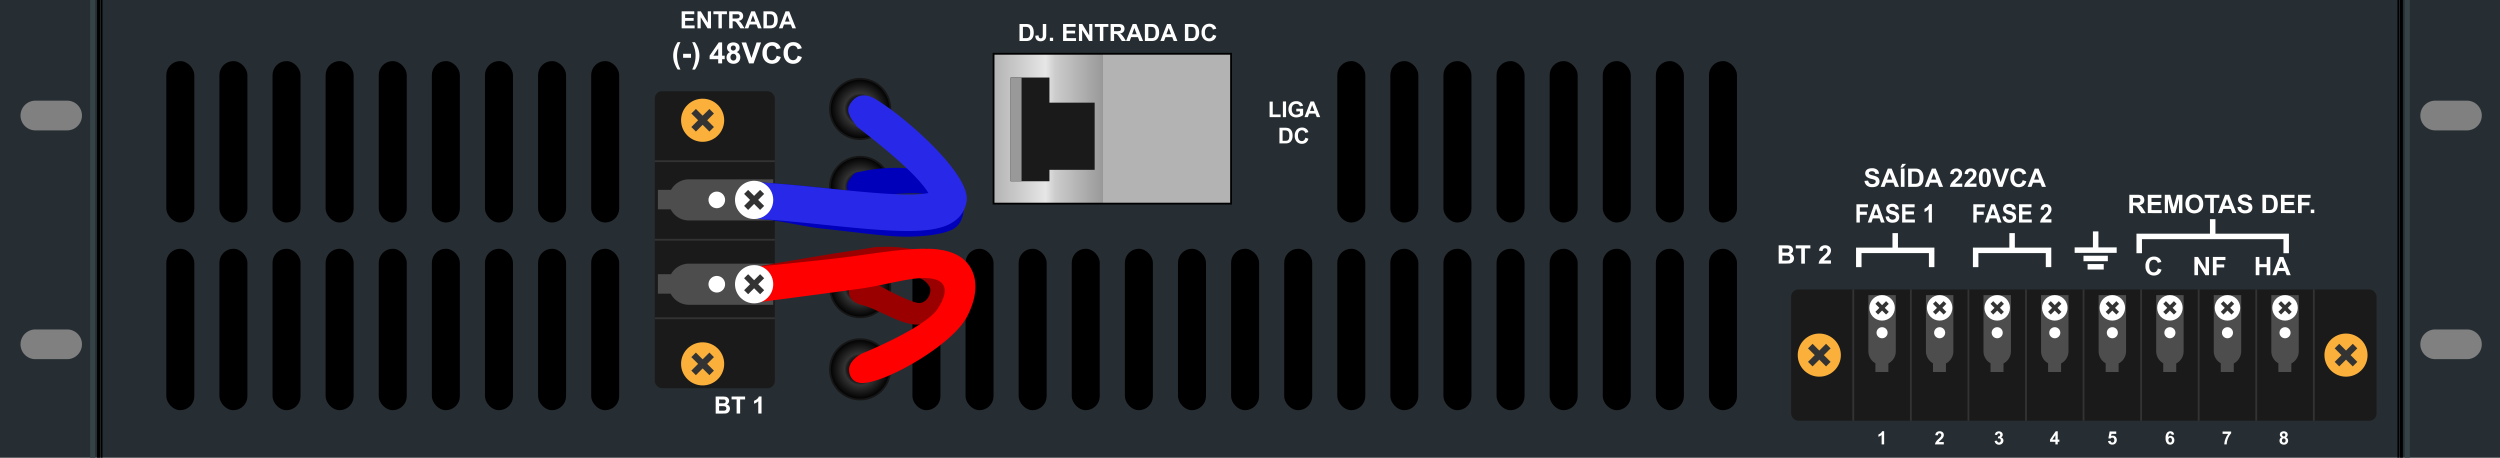 <svg id="Camada_1" data-name="Camada 1" xmlns="http://www.w3.org/2000/svg" xmlns:xlink="http://www.w3.org/1999/xlink" viewBox="0 0 1368 250.39"><rect x="0" y="0" width="1368" height="250.39" fill="#808080" stroke="none"/><defs><style>.cls-1{fill:#262e33;}.cls-2{fill:#354347;}.cls-3{stroke:#000;fill:url(#Gradiente_sem_nome_4);}.cls-10,.cls-11,.cls-12,.cls-13,.cls-3{stroke-miterlimit:10;}.cls-4{fill:#fff;}.cls-5{fill:#1a1a1a;}.cls-6{fill:#333;}.cls-7{fill:#fbb03b;}.cls-8{fill:#4d4d4d;}.cls-9{fill:#999;}.cls-10,.cls-11,.cls-12,.cls-13{stroke:#161616;}.cls-10{fill:url(#Gradiente_sem_nome_85);}.cls-11{fill:url(#Gradiente_sem_nome_85-2);}.cls-12{fill:url(#Gradiente_sem_nome_85-3);}.cls-13{fill:url(#Gradiente_sem_nome_85-4);}.cls-14{fill:#9b0000;}.cls-15{fill:#0000ba;}.cls-16{fill:red;}.cls-17{fill:#2828e8;}</style><linearGradient id="Gradiente_sem_nome_4" x1="543.67" y1="70.43" x2="673.65" y2="70.43" gradientUnits="userSpaceOnUse"><stop offset="0" stop-color="#b3b3b3"/><stop offset="0.22" stop-color="#e6e6e6"/><stop offset="0.26" stop-color="#ccc"/><stop offset="0.46" stop-color="#999"/><stop offset="0.46" stop-color="#b3b3b3"/><stop offset="1" stop-color="#b3b3b3"/></linearGradient><radialGradient id="Gradiente_sem_nome_85" cx="470.67" cy="59.62" r="16.5" gradientUnits="userSpaceOnUse"><stop offset="0"/><stop offset="0.43" stop-color="#1a1a1a"/><stop offset="0.52" stop-color="#333"/><stop offset="1"/></radialGradient><radialGradient id="Gradiente_sem_nome_85-2" cx="470.67" cy="202.11" r="16.5" xlink:href="#Gradiente_sem_nome_85"/><radialGradient id="Gradiente_sem_nome_85-3" cx="470.67" cy="102.27" r="16.5" xlink:href="#Gradiente_sem_nome_85"/><radialGradient id="Gradiente_sem_nome_85-4" cx="470.67" cy="157.15" r="16.5" xlink:href="#Gradiente_sem_nome_85"/></defs><path class="cls-1" d="M0,0V250.39H1368V0ZM36.44,196.53H19.08a8.13,8.13,0,0,1,0-16.25H36.44a8.13,8.13,0,1,1,0,16.25Zm1313.75,0h-17.36a8.13,8.13,0,1,1,0-16.25h17.36a8.13,8.13,0,0,1,0,16.25ZM1332.83,55.09h17.36a8.13,8.13,0,0,1,0,16.25h-17.36a8.13,8.13,0,1,1,0-16.25Zm-1313.75,0H36.44a8.13,8.13,0,1,1,0,16.25H19.08a8.13,8.13,0,0,1,0-16.25Z"/><rect x="53.1" width="1.68" height="250.39"/><rect class="cls-2" x="49.35" width="2.75" height="250.39"/><rect x="55.17" width="0.9" height="250.39"/><rect x="1313.18" width="1.68" height="250.39"/><rect class="cls-2" x="1315.86" width="2.75" height="250.39"/><rect x="1311.88" width="0.9" height="250.39"/><rect x="91" y="33.43" width="15.33" height="88.33" rx="7.67"/><rect x="91" y="136.12" width="15.33" height="88.33" rx="7.67"/><rect x="120.06" y="33.43" width="15.33" height="88.33" rx="7.67"/><rect x="120.06" y="136.12" width="15.33" height="88.33" rx="7.67"/><rect x="149.12" y="33.43" width="15.33" height="88.33" rx="7.67"/><rect x="149.12" y="136.12" width="15.33" height="88.33" rx="7.67"/><rect x="178.18" y="33.43" width="15.33" height="88.33" rx="7.67"/><rect x="178.18" y="136.12" width="15.33" height="88.33" rx="7.67"/><rect x="207.25" y="33.43" width="15.33" height="88.33" rx="7.67"/><rect x="207.25" y="136.12" width="15.33" height="88.33" rx="7.67"/><rect x="236.31" y="33.43" width="15.33" height="88.33" rx="7.67"/><rect x="236.31" y="136.12" width="15.33" height="88.33" rx="7.67"/><rect x="265.37" y="33.43" width="15.33" height="88.33" rx="7.67"/><rect x="265.37" y="136.12" width="15.33" height="88.33" rx="7.67"/><rect x="294.43" y="33.43" width="15.33" height="88.33" rx="7.67"/><rect x="294.43" y="136.12" width="15.33" height="88.33" rx="7.67"/><rect x="323.49" y="33.43" width="15.33" height="88.33" rx="7.67"/><rect x="323.49" y="136.12" width="15.33" height="88.33" rx="7.67"/><rect x="499.28" y="136.12" width="15.33" height="88.33" rx="7.67"/><rect x="528.34" y="136.12" width="15.33" height="88.33" rx="7.67"/><rect x="557.4" y="136.12" width="15.33" height="88.33" rx="7.67"/><rect x="586.46" y="136.12" width="15.33" height="88.33" rx="7.67"/><rect x="615.53" y="136.12" width="15.33" height="88.33" rx="7.67"/><rect x="644.59" y="136.12" width="15.33" height="88.33" rx="7.67"/><rect x="673.65" y="136.12" width="15.33" height="88.33" rx="7.67"/><rect x="702.71" y="136.12" width="15.33" height="88.33" rx="7.67"/><rect x="731.77" y="33.43" width="15.33" height="88.33" rx="7.67"/><rect x="731.77" y="136.12" width="15.33" height="88.33" rx="7.67"/><rect x="760.79" y="33.43" width="15.33" height="88.33" rx="7.67"/><rect x="760.79" y="136.12" width="15.33" height="88.33" rx="7.67"/><rect x="789.85" y="33.43" width="15.33" height="88.33" rx="7.67"/><rect x="789.85" y="136.12" width="15.33" height="88.33" rx="7.67"/><rect x="818.91" y="33.43" width="15.33" height="88.33" rx="7.67"/><rect x="818.91" y="136.12" width="15.33" height="88.33" rx="7.67"/><rect x="847.97" y="33.43" width="15.33" height="88.33" rx="7.67"/><rect x="847.97" y="136.12" width="15.33" height="88.33" rx="7.67"/><rect x="877.03" y="33.43" width="15.33" height="88.33" rx="7.67"/><rect x="877.03" y="136.12" width="15.33" height="88.33" rx="7.67"/><rect x="906.09" y="33.43" width="15.33" height="88.33" rx="7.67"/><rect x="906.09" y="136.12" width="15.33" height="88.33" rx="7.67"/><rect x="935.15" y="33.43" width="15.33" height="88.33" rx="7.67"/><rect x="935.15" y="136.12" width="15.33" height="88.33" rx="7.67"/><rect class="cls-3" x="543.67" y="29.43" width="129.97" height="82"/><path class="cls-4" d="M1020.25,99l2-.19a2.41,2.41,0,0,0,.72,1.45,2.2,2.2,0,0,0,1.47.47,2.22,2.22,0,0,0,1.47-.42,1.23,1.23,0,0,0,.5-1,.92.92,0,0,0-.21-.61,1.6,1.6,0,0,0-.73-.43c-.24-.09-.78-.23-1.62-.44a5.57,5.57,0,0,1-2.28-1,2.61,2.61,0,0,1-.93-2,2.56,2.56,0,0,1,.44-1.43,2.71,2.71,0,0,1,1.25-1,5,5,0,0,1,2-.34,4.22,4.22,0,0,1,2.84.82,2.9,2.9,0,0,1,1,2.21l-2,.09a1.68,1.68,0,0,0-.56-1.11,2,2,0,0,0-1.28-.34,2.31,2.31,0,0,0-1.38.36.74.74,0,0,0-.32.62.77.77,0,0,0,.3.61,5.15,5.15,0,0,0,1.86.67,10.15,10.15,0,0,1,2.18.72,2.74,2.74,0,0,1,1.11,1,3.15,3.15,0,0,1-.08,3.21,2.87,2.87,0,0,1-1.35,1.12,5.73,5.73,0,0,1-2.18.37,4.37,4.37,0,0,1-2.92-.88A3.82,3.82,0,0,1,1020.25,99Z"/><path class="cls-4" d="M1039.14,102.27h-2.2l-.88-2.28h-4l-.83,2.28h-2.15l3.91-10h2.14Zm-3.73-4L1034,94.58l-1.35,3.72Z"/><path class="cls-4" d="M1039.92,91.67l.94-2H1043l-1.88,2Zm.23,10.6v-10h2v10Z"/><path class="cls-4" d="M1044.1,92.25h3.69a7.14,7.14,0,0,1,1.91.19,3.33,3.33,0,0,1,1.51.92,4.36,4.36,0,0,1,1,1.62,7.36,7.36,0,0,1,.33,2.37,6.49,6.49,0,0,1-.31,2.14,4.59,4.59,0,0,1-1.07,1.77,3.69,3.69,0,0,1-1.43.8,6.12,6.12,0,0,1-1.79.21h-3.8Zm2,1.69v6.64h1.51a5,5,0,0,0,1.22-.1,1.92,1.92,0,0,0,.82-.41,2.15,2.15,0,0,0,.53-1,6.41,6.41,0,0,0,.21-1.84,5.82,5.82,0,0,0-.21-1.78,2.4,2.4,0,0,0-.57-1,2,2,0,0,0-.94-.47,8.51,8.51,0,0,0-1.66-.1Z"/><path class="cls-4" d="M1063.25,102.27h-2.2l-.88-2.28h-4l-.83,2.28h-2.15l3.91-10h2.14Zm-3.73-4-1.38-3.72-1.35,3.72Z"/><path class="cls-4" d="M1073.76,100.48v1.79H1067a4.78,4.78,0,0,1,.66-1.92,12.62,12.62,0,0,1,2.16-2.4,13.46,13.46,0,0,0,1.59-1.64,2.09,2.09,0,0,0,.4-1.18,1.34,1.34,0,0,0-.35-1,1.27,1.27,0,0,0-1-.34,1.3,1.3,0,0,0-1,.36,1.91,1.91,0,0,0-.41,1.2l-1.91-.19a3.13,3.13,0,0,1,1.07-2.27,3.62,3.62,0,0,1,2.26-.7,3.28,3.28,0,0,1,2.33.8,2.62,2.62,0,0,1,.85,2,3.3,3.3,0,0,1-.25,1.29,4.78,4.78,0,0,1-.77,1.28,11.47,11.47,0,0,1-1.25,1.28c-.61.56-1,.93-1.16,1.11a3.4,3.4,0,0,0-.39.53Z"/><path class="cls-4" d="M1081.54,100.48v1.79h-6.73a4.49,4.49,0,0,1,.66-1.92,12.62,12.62,0,0,1,2.16-2.4,15.34,15.34,0,0,0,1.59-1.64,2.17,2.17,0,0,0,.4-1.18,1.34,1.34,0,0,0-.35-1,1.48,1.48,0,0,0-1.91,0,1.85,1.85,0,0,0-.41,1.2l-1.91-.19a3.13,3.13,0,0,1,1.07-2.27,3.59,3.59,0,0,1,2.25-.7,3.3,3.3,0,0,1,2.34.8,2.65,2.65,0,0,1,.84,2,3.48,3.48,0,0,1-.24,1.29,5.06,5.06,0,0,1-.77,1.28,10.9,10.9,0,0,1-1.26,1.28c-.6.56-1,.93-1.15,1.11a3.4,3.4,0,0,0-.39.53Z"/><path class="cls-4" d="M1086.09,92.2a2.76,2.76,0,0,1,2.28,1,6.66,6.66,0,0,1,1,4.09,6.68,6.68,0,0,1-1,4.08,2.72,2.72,0,0,1-2.27,1,2.87,2.87,0,0,1-2.36-1.13c-.6-.75-.9-2.08-.9-4a6.59,6.59,0,0,1,1-4.07A2.75,2.75,0,0,1,1086.09,92.2Zm0,1.6a.94.94,0,0,0-.62.22,1.44,1.44,0,0,0-.43.8,11,11,0,0,0-.2,2.51,11.42,11.42,0,0,0,.18,2.42,1.74,1.74,0,0,0,.45.88,1,1,0,0,0,.62.22,1,1,0,0,0,.62-.23,1.53,1.53,0,0,0,.43-.79,11.2,11.2,0,0,0,.19-2.5,11.67,11.67,0,0,0-.17-2.43,1.74,1.74,0,0,0-.45-.88A.94.94,0,0,0,1086.09,93.8Z"/><path class="cls-4" d="M1093.61,102.27l-3.58-10h2.19l2.54,7.41,2.45-7.41h2.15l-3.59,10Z"/><path class="cls-4" d="M1106.8,98.58l2,.62a4.38,4.38,0,0,1-1.5,2.44,4.27,4.27,0,0,1-2.66.8,4.34,4.34,0,0,1-3.28-1.36,5.22,5.22,0,0,1-1.29-3.73,5.49,5.49,0,0,1,1.3-3.89,4.42,4.42,0,0,1,3.39-1.38,4.17,4.17,0,0,1,3,1.08,4,4,0,0,1,1,1.85l-2,.48a2.09,2.09,0,0,0-2.11-1.69,2.31,2.31,0,0,0-1.81.8,4,4,0,0,0-.69,2.6,4.22,4.22,0,0,0,.68,2.7,2.23,2.23,0,0,0,1.78.81,2,2,0,0,0,1.39-.51A3,3,0,0,0,1106.8,98.58Z"/><path class="cls-4" d="M1119.54,102.27h-2.2l-.88-2.28h-4l-.83,2.28h-2.15l3.91-10h2.13Zm-3.73-4-1.38-3.72-1.35,3.72Z"/><path class="cls-4" d="M1165.17,116.6v-10h4.26a7.35,7.35,0,0,1,2.34.27,2.31,2.31,0,0,1,1.16,1,2.91,2.91,0,0,1,.44,1.58,2.68,2.68,0,0,1-.66,1.86,3.24,3.24,0,0,1-2,.93,4.56,4.56,0,0,1,1.09.84,11.3,11.3,0,0,1,1.15,1.63l1.22,1.95h-2.42l-1.46-2.18a12.38,12.38,0,0,0-1.07-1.47,1.53,1.53,0,0,0-.6-.42,3.26,3.26,0,0,0-1-.11h-.41v4.18Zm2-5.78h1.49a7.94,7.94,0,0,0,1.82-.12,1.18,1.18,0,0,0,.57-.43,1.27,1.27,0,0,0,.2-.75,1.21,1.21,0,0,0-.26-.82,1.24,1.24,0,0,0-.77-.39q-.24,0-1.47,0h-1.58Z"/><path class="cls-4" d="M1175.28,116.6v-10h7.43v1.7h-5.41v2.22h5v1.69h-5v2.72h5.6v1.69Z"/><path class="cls-4" d="M1184.59,116.6v-10h3l1.81,6.84,1.8-6.84h3v10h-1.88v-7.89l-2,7.89h-2l-2-7.89v7.89Z"/><path class="cls-4" d="M1195.87,111.65a6.29,6.29,0,0,1,.46-2.57,4.38,4.38,0,0,1,.93-1.37,3.69,3.69,0,0,1,1.29-.9,5.44,5.44,0,0,1,2.16-.4,4.74,4.74,0,0,1,3.55,1.37,5.3,5.3,0,0,1,1.33,3.82,5.24,5.24,0,0,1-1.32,3.8,5.27,5.27,0,0,1-7.08,0A5.18,5.18,0,0,1,1195.87,111.65Zm2.08-.07a3.71,3.71,0,0,0,.79,2.58,2.7,2.7,0,0,0,4,0,4.74,4.74,0,0,0,0-5.18,2.79,2.79,0,0,0-4,0A3.77,3.77,0,0,0,1198,111.58Z"/><path class="cls-4" d="M1209.42,116.6v-8.32h-3v-1.7h8v1.7h-3v8.32Z"/><path class="cls-4" d="M1223.72,116.6h-2.2l-.88-2.27h-4l-.82,2.27h-2.15l3.9-10h2.14Zm-3.73-4-1.38-3.72-1.35,3.72Z"/><path class="cls-4" d="M1224.28,113.34l2-.19a2.41,2.41,0,0,0,.72,1.46,2.22,2.22,0,0,0,1.46.46,2.31,2.31,0,0,0,1.48-.41,1.24,1.24,0,0,0,.49-1,.92.92,0,0,0-.21-.61,1.71,1.71,0,0,0-.72-.43c-.24-.08-.78-.23-1.62-.44a5.56,5.56,0,0,1-2.29-1,2.62,2.62,0,0,1-.92-2,2.57,2.57,0,0,1,.43-1.43,2.74,2.74,0,0,1,1.25-1,5.12,5.12,0,0,1,2-.35,4.21,4.21,0,0,1,2.84.83,2.91,2.91,0,0,1,1,2.2l-2,.09a1.78,1.78,0,0,0-.56-1.11,2.08,2.08,0,0,0-1.28-.34,2.24,2.24,0,0,0-1.38.37.71.71,0,0,0-.33.62.79.79,0,0,0,.3.61,5.67,5.67,0,0,0,1.86.67,9.56,9.56,0,0,1,2.19.72,2.88,2.88,0,0,1,1.11,1,3,3,0,0,1,.4,1.59,3,3,0,0,1-.48,1.62,2.83,2.83,0,0,1-1.36,1.11,5.54,5.54,0,0,1-2.18.37,4.34,4.34,0,0,1-2.92-.88A3.84,3.84,0,0,1,1224.28,113.34Z"/><path class="cls-4" d="M1238,106.58h3.7a7.19,7.19,0,0,1,1.91.19,3.38,3.38,0,0,1,1.51.92,4.33,4.33,0,0,1,.95,1.63,7.36,7.36,0,0,1,.33,2.37,6.47,6.47,0,0,1-.31,2.13,4.33,4.33,0,0,1-1.07,1.77,3.53,3.53,0,0,1-1.42.8,6.17,6.17,0,0,1-1.79.21H1238Zm2,1.7v6.63h1.51a5.89,5.89,0,0,0,1.23-.09,1.74,1.74,0,0,0,.81-.42,2.15,2.15,0,0,0,.54-1,6.81,6.81,0,0,0,.2-1.83,6.29,6.29,0,0,0-.2-1.79,2.37,2.37,0,0,0-.58-1,2,2,0,0,0-.94-.47,9.67,9.67,0,0,0-1.66-.09Z"/><path class="cls-4" d="M1248.13,116.6v-10h7.43v1.7h-5.41v2.22h5v1.69h-5v2.72h5.6v1.69Z"/><path class="cls-4" d="M1257.48,116.6v-10h6.87v1.7h-4.85v2.37h4.19v1.69h-4.19v4.26Z"/><path class="cls-4" d="M1264.45,116.6v-1.92h1.92v1.92Z"/><path class="cls-4" d="M694.72,64.1V55.58h1.73v7.07h4.32V64.1Z"/><path class="cls-4" d="M702,64.1V55.51h1.73V64.1Z"/><path class="cls-4" d="M709.33,60.94V59.5h3.74v3.42a4.74,4.74,0,0,1-1.58.93,5.91,5.91,0,0,1-2.09.4,4.65,4.65,0,0,1-2.35-.57,3.57,3.57,0,0,1-1.51-1.61,5.22,5.22,0,0,1-.5-2.29,4.91,4.91,0,0,1,.56-2.39,3.76,3.76,0,0,1,1.65-1.6,4.48,4.48,0,0,1,2-.42,4.08,4.08,0,0,1,2.5.67A3,3,0,0,1,713,57.89l-1.72.32a1.82,1.82,0,0,0-.69-1,2.08,2.08,0,0,0-1.25-.36,2.36,2.36,0,0,0-1.81.72,3.07,3.07,0,0,0-.67,2.14A3.37,3.37,0,0,0,707.5,62a2.29,2.29,0,0,0,1.78.77,3.08,3.08,0,0,0,1.1-.22,3.52,3.52,0,0,0,.94-.52V60.94Z"/><path class="cls-4" d="M722.42,64.1h-1.89l-.75-1.95h-3.43l-.71,1.95H713.8l3.34-8.59H719Zm-3.2-3.4L718,57.52l-1.16,3.18Z"/><path class="cls-4" d="M700.11,69.91h3.17a6.08,6.08,0,0,1,1.63.17,2.78,2.78,0,0,1,1.3.79,3.69,3.69,0,0,1,.82,1.39,6.25,6.25,0,0,1,.28,2,5.9,5.9,0,0,1-.26,1.83,3.78,3.78,0,0,1-.92,1.51,2.94,2.94,0,0,1-1.22.69,5.32,5.32,0,0,1-1.54.18h-3.26Zm1.73,1.45v5.69h1.3a4.51,4.51,0,0,0,1.05-.08,1.61,1.61,0,0,0,.7-.36,1.84,1.84,0,0,0,.45-.82,5.53,5.53,0,0,0,.18-1.58,5.06,5.06,0,0,0-.18-1.53,2,2,0,0,0-.49-.83,1.64,1.64,0,0,0-.8-.4,7.29,7.29,0,0,0-1.43-.09Z"/><path class="cls-4" d="M714.28,75.34l1.68.54A3.77,3.77,0,0,1,714.67,78a3.64,3.64,0,0,1-2.28.69,3.68,3.68,0,0,1-2.81-1.17,4.46,4.46,0,0,1-1.1-3.2,4.73,4.73,0,0,1,1.1-3.33,3.81,3.81,0,0,1,2.92-1.19,3.59,3.59,0,0,1,2.56.94,3.38,3.38,0,0,1,.88,1.58l-1.72.41a1.79,1.79,0,0,0-.64-1.06,1.85,1.85,0,0,0-1.17-.38,2,2,0,0,0-1.55.68,3.35,3.35,0,0,0-.6,2.22,3.59,3.59,0,0,0,.59,2.32,1.9,1.9,0,0,0,1.52.69,1.74,1.74,0,0,0,1.19-.43A2.65,2.65,0,0,0,714.28,75.34Z"/><path class="cls-4" d="M557.86,13.13h3.44a6.66,6.66,0,0,1,1.77.18,3.12,3.12,0,0,1,1.4.85,4.06,4.06,0,0,1,.89,1.51,7,7,0,0,1,.3,2.2,6.1,6.1,0,0,1-.28,2,3.9,3.9,0,0,1-1,1.64,3.23,3.23,0,0,1-1.32.75,5.73,5.73,0,0,1-1.66.19h-3.54Zm1.88,1.57v6.17h1.41a5,5,0,0,0,1.13-.09,1.77,1.77,0,0,0,.76-.39,1.9,1.9,0,0,0,.49-.9,5.89,5.89,0,0,0,.19-1.7,5.51,5.51,0,0,0-.19-1.66,2.09,2.09,0,0,0-.53-.9,1.8,1.8,0,0,0-.87-.44,8.41,8.41,0,0,0-1.54-.09Z"/><path class="cls-4" d="M570.62,13.13h1.87V19a5.87,5.87,0,0,1-.21,1.78,2.5,2.5,0,0,1-1,1.3,3.23,3.23,0,0,1-1.89.49,2.8,2.8,0,0,1-2.12-.77,3.2,3.2,0,0,1-.75-2.26l1.78-.2a2.56,2.56,0,0,0,.23,1.13,1,1,0,0,0,.93.5,1,1,0,0,0,.88-.36,2.75,2.75,0,0,0,.27-1.49Z"/><path class="cls-4" d="M574.48,22.43V20.65h1.78v1.78Z"/><path class="cls-4" d="M581.71,22.43v-9.3h6.9V14.7h-5v2.07h4.67v1.56h-4.67v2.54h5.2v1.56Z"/><path class="cls-4" d="M590.4,22.43v-9.3h1.83L596,19.34V13.13h1.74v9.3H595.9l-3.75-6.06v6.06Z"/><path class="cls-4" d="M601.86,22.43V14.7H599.1V13.13h7.4V14.7h-2.76v7.73Z"/><path class="cls-4" d="M607.72,22.43v-9.3h3.95a6.68,6.68,0,0,1,2.17.25,2.13,2.13,0,0,1,1.08.89,2.71,2.71,0,0,1,.41,1.47,2.5,2.5,0,0,1-.62,1.73,3,3,0,0,1-1.84.86,4.1,4.1,0,0,1,1,.78A11.09,11.09,0,0,1,615,20.62l1.13,1.81h-2.24l-1.36-2c-.49-.72-.82-1.18-1-1.37a1.46,1.46,0,0,0-.57-.39,3.09,3.09,0,0,0-.94-.1h-.38v3.88Zm1.88-5.37H611a7,7,0,0,0,1.68-.11,1,1,0,0,0,.53-.39,1.2,1.2,0,0,0,.19-.7,1.09,1.09,0,0,0-.25-.76,1.22,1.22,0,0,0-.71-.37c-.15,0-.61,0-1.37,0H609.6Z"/><path class="cls-4" d="M625.49,22.43h-2l-.82-2.11h-3.72l-.76,2.11h-2l3.63-9.3h2ZM622,18.75l-1.28-3.45-1.26,3.45Z"/><path class="cls-4" d="M626.48,13.13h3.43a6.69,6.69,0,0,1,1.78.18,3.12,3.12,0,0,1,1.4.85,4.2,4.2,0,0,1,.89,1.51,7,7,0,0,1,.3,2.2,6.1,6.1,0,0,1-.28,2,4.11,4.11,0,0,1-1,1.64,3.3,3.3,0,0,1-1.32.75,5.73,5.73,0,0,1-1.66.19h-3.54Zm1.88,1.57v6.17h1.4a5,5,0,0,0,1.14-.09,1.83,1.83,0,0,0,.76-.39,2,2,0,0,0,.49-.9,5.89,5.89,0,0,0,.19-1.7,5.51,5.51,0,0,0-.19-1.66,2.31,2.31,0,0,0-.53-.9,1.8,1.8,0,0,0-.87-.44,8.46,8.46,0,0,0-1.55-.09Z"/><path class="cls-4" d="M644.27,22.43h-2l-.81-2.11h-3.72l-.77,2.11h-2l3.63-9.3h2Zm-3.46-3.68-1.28-3.45-1.26,3.45Z"/><path class="cls-4" d="M648.39,13.13h3.43a6.56,6.56,0,0,1,1.77.18,3,3,0,0,1,1.4.85,3.93,3.93,0,0,1,.89,1.51,6.7,6.7,0,0,1,.31,2.2,6.08,6.08,0,0,1-.29,2,4,4,0,0,1-1,1.64,3.37,3.37,0,0,1-1.32.75,5.81,5.81,0,0,1-1.67.19h-3.53Zm1.88,1.57v6.17h1.4a5.17,5.17,0,0,0,1.14-.09,1.89,1.89,0,0,0,.76-.39,2,2,0,0,0,.49-.9,6.27,6.27,0,0,0,.19-1.7,5.85,5.85,0,0,0-.19-1.66,2.21,2.21,0,0,0-.54-.9,1.8,1.8,0,0,0-.87-.44,8.33,8.33,0,0,0-1.54-.09Z"/><path class="cls-4" d="M663.74,19l1.82.58a4,4,0,0,1-1.4,2.26,3.9,3.9,0,0,1-2.47.74,4,4,0,0,1-3-1.26,4.85,4.85,0,0,1-1.2-3.47,5.07,5.07,0,0,1,1.2-3.6A4.11,4.11,0,0,1,661.81,13a3.87,3.87,0,0,1,2.77,1,3.7,3.7,0,0,1,.95,1.71l-1.86.45a1.88,1.88,0,0,0-2-1.56,2.1,2.1,0,0,0-1.68.74,3.63,3.63,0,0,0-.64,2.4,3.94,3.94,0,0,0,.63,2.52,2.08,2.08,0,0,0,1.65.75,1.88,1.88,0,0,0,1.29-.48A2.81,2.81,0,0,0,663.74,19Z"/><path class="cls-4" d="M373,15.5V6.19h6.9V7.77h-5V9.83h4.68V11.4h-4.68v2.53h5.2V15.5Z"/><path class="cls-4" d="M381.67,15.5V6.19h1.83l3.81,6.22V6.19h1.75V15.5h-1.89l-3.75-6.07V15.5Z"/><path class="cls-4" d="M393.14,15.5V7.77h-2.76V6.19h7.39V7.77H395V15.5Z"/><path class="cls-4" d="M399,15.5V6.19h4a7,7,0,0,1,2.16.25,2.16,2.16,0,0,1,1.09.89,2.7,2.7,0,0,1,.4,1.47,2.47,2.47,0,0,1-.61,1.73,3,3,0,0,1-1.84.86,4.57,4.57,0,0,1,1,.78,10.27,10.27,0,0,1,1.07,1.51l1.14,1.82h-2.25l-1.36-2a13.15,13.15,0,0,0-1-1.37,1.51,1.51,0,0,0-.56-.38,3.1,3.1,0,0,0-.95-.11h-.38V15.5Zm1.88-5.37h1.39A6.84,6.84,0,0,0,404,10a1,1,0,0,0,.53-.39,1.28,1.28,0,0,0,.19-.7,1,1,0,0,0-1-1.12c-.15,0-.61,0-1.37,0h-1.47Z"/><path class="cls-4" d="M416.77,15.5h-2l-.81-2.12h-3.72l-.77,2.12h-2l3.62-9.31h2Zm-3.46-3.68L412,8.36l-1.25,3.46Z"/><path class="cls-4" d="M417.76,6.19h3.43a6.56,6.56,0,0,1,1.77.18,3,3,0,0,1,1.4.86,4,4,0,0,1,.89,1.5,6.7,6.7,0,0,1,.31,2.2,6.08,6.08,0,0,1-.29,2,4.09,4.09,0,0,1-1,1.65,3.48,3.48,0,0,1-1.32.74,5.76,5.76,0,0,1-1.67.2h-3.53Zm1.88,1.58v6.16H421a5,5,0,0,0,1.13-.09,1.67,1.67,0,0,0,.76-.39,1.82,1.82,0,0,0,.49-.9,5.84,5.84,0,0,0,.2-1.7,5.45,5.45,0,0,0-.2-1.66,2.09,2.09,0,0,0-.53-.9,1.89,1.89,0,0,0-.87-.44,9.76,9.76,0,0,0-1.54-.08Z"/><path class="cls-4" d="M435.54,15.5h-2l-.81-2.12H429l-.77,2.12h-2l3.62-9.31h2Zm-3.46-3.68L430.8,8.36l-1.25,3.46Z"/><path class="cls-4" d="M372.36,38.06h-1.51A15.45,15.45,0,0,1,369,34.31a12.13,12.13,0,0,1-.62-3.76,11.68,11.68,0,0,1,.77-4.27,15.26,15.26,0,0,1,1.7-3.23h1.5a24.1,24.1,0,0,0-1.47,4,15.12,15.12,0,0,0-.16,6.14,16.82,16.82,0,0,0,.65,2.56Q371.67,36.58,372.36,38.06Z"/><path class="cls-4" d="M373.8,31.64V29.45h4.31v2.19Z"/><path class="cls-4" d="M378.77,38.06c.43-.92.73-1.63.91-2.13a14.42,14.42,0,0,0,.49-1.71c.15-.64.26-1.26.34-1.84a14.92,14.92,0,0,0,.11-1.78,14.77,14.77,0,0,0-.4-3.52,24.1,24.1,0,0,0-1.47-4h1.49a14.51,14.51,0,0,1,1.84,3.56,11.75,11.75,0,0,1,.65,3.82,12.91,12.91,0,0,1-.52,3.5,14.54,14.54,0,0,1-1.93,4.13Z"/><path class="cls-4" d="M393,34.7V32.39H388.3V30.47l5-7.27h1.84v7.26h1.42v1.93h-1.42V34.7Zm0-4.24V26.55l-2.64,3.91Z"/><path class="cls-4" d="M399.46,28.52a2.57,2.57,0,0,1-1.24-1,2.65,2.65,0,0,1-.38-1.38,2.77,2.77,0,0,1,.89-2.12,4.3,4.3,0,0,1,5.08,0,2.78,2.78,0,0,1,.9,2.12,2.57,2.57,0,0,1-.41,1.42,2.7,2.7,0,0,1-1.17.95,3.06,3.06,0,0,1,1.45,1.11,3,3,0,0,1,.5,1.7,3.47,3.47,0,0,1-1,2.58,3.7,3.7,0,0,1-2.69,1,4.07,4.07,0,0,1-2.61-.82,3.46,3.46,0,0,1-.76-4.36A3,3,0,0,1,399.46,28.52Zm.25,2.69a2,2,0,0,0,.47,1.42,1.49,1.49,0,0,0,1.16.5,1.47,1.47,0,0,0,1.12-.48,2,2,0,0,0,.45-1.41,1.86,1.86,0,0,0-.46-1.3,1.5,1.5,0,0,0-1.14-.49,1.37,1.37,0,0,0-1.2.56A2,2,0,0,0,399.71,31.21Zm.2-4.9a1.37,1.37,0,0,0,.38,1,1.3,1.3,0,0,0,1,.37,1.43,1.43,0,0,0,1-2.39,1.33,1.33,0,0,0-1-.37,1.29,1.29,0,0,0-1.39,1.37Z"/><path class="cls-4" d="M409.88,34.7l-4.09-11.46h2.51l2.9,8.48,2.8-8.48h2.45l-4.1,11.46Z"/><path class="cls-4" d="M425,30.49l2.24.71A5,5,0,0,1,425.49,34a5.39,5.39,0,0,1-6.79-.65,6,6,0,0,1-1.47-4.26,6.29,6.29,0,0,1,1.47-4.44,5.09,5.09,0,0,1,3.89-1.58A4.74,4.74,0,0,1,426,24.29a4.51,4.51,0,0,1,1.17,2.11l-2.29.55a2.37,2.37,0,0,0-.84-1.41,2.47,2.47,0,0,0-1.57-.51,2.61,2.61,0,0,0-2.07.91,4.48,4.48,0,0,0-.79,3,4.79,4.79,0,0,0,.78,3.09,2.53,2.53,0,0,0,2,.93,2.32,2.32,0,0,0,1.59-.59A3.38,3.38,0,0,0,425,30.49Z"/><path class="cls-4" d="M436.52,30.49l2.24.71A5,5,0,0,1,437,34a4.86,4.86,0,0,1-3,.91,4.93,4.93,0,0,1-3.75-1.56,6,6,0,0,1-1.47-4.26,6.25,6.25,0,0,1,1.48-4.44,5.07,5.07,0,0,1,3.88-1.58,4.78,4.78,0,0,1,3.42,1.24,4.51,4.51,0,0,1,1.17,2.11l-2.29.55A2.36,2.36,0,0,0,434,25a2.59,2.59,0,0,0-2.06.91,4.48,4.48,0,0,0-.8,3A4.72,4.72,0,0,0,432,32a2.52,2.52,0,0,0,2,.93,2.31,2.31,0,0,0,1.58-.59A3.45,3.45,0,0,0,436.52,30.49Z"/><path class="cls-4" d="M391.61,217h3.72a10.92,10.92,0,0,1,1.64.09,2.48,2.48,0,0,1,1,.38,2.54,2.54,0,0,1,.71.78,2.11,2.11,0,0,1,.29,1.09,2.24,2.24,0,0,1-1.31,2,2.46,2.46,0,0,1,1.31.84,2.28,2.28,0,0,1,.45,1.4,2.85,2.85,0,0,1-.29,1.24,2.54,2.54,0,0,1-.81,1,2.7,2.7,0,0,1-1.26.44c-.31,0-1.07.05-2.27.06h-3.16Zm1.88,1.55v2.15h1.23c.73,0,1.19,0,1.36,0a1.22,1.22,0,0,0,.76-.34.94.94,0,0,0,.28-.72,1,1,0,0,0-.24-.71,1.1,1.1,0,0,0-.71-.32c-.18,0-.72,0-1.6,0Zm0,3.7v2.48h1.74a8.51,8.51,0,0,0,1.28-.05,1.23,1.23,0,0,0,.69-.37,1.17,1.17,0,0,0,.26-.79,1.24,1.24,0,0,0-.2-.71,1.14,1.14,0,0,0-.59-.43,6.41,6.41,0,0,0-1.67-.13Z"/><path class="cls-4" d="M403.08,226.28v-7.73h-2.76V217h7.4v1.57H405v7.73Z"/><path class="cls-4" d="M416.71,226.28h-1.78v-6.72a6.08,6.08,0,0,1-2.31,1.35v-1.62a5.07,5.07,0,0,0,1.52-.86,3.25,3.25,0,0,0,1.12-1.49h1.45Z"/><path class="cls-4" d="M1200.78,150.6v-10h2l4.1,6.69v-6.69h1.88v10h-2l-4-6.53v6.53Z"/><path class="cls-4" d="M1210.89,150.6v-10h6.87v1.7h-4.85v2.37h4.18v1.69h-4.18v4.26Z"/><path class="cls-4" d="M1234.33,150.6v-10h2v3.94h4v-3.94h2v10h-2v-4.38h-4v4.38Z"/><path class="cls-4" d="M1253.47,150.6h-2.2l-.87-2.27h-4l-.82,2.27h-2.15l3.9-10h2.14Zm-3.72-4-1.38-3.72-1.36,3.72Z"/><path class="cls-4" d="M1180.78,146.92l2,.62a4.41,4.41,0,0,1-1.5,2.44,4.75,4.75,0,0,1-6-.57,5.24,5.24,0,0,1-1.28-3.73,5.5,5.5,0,0,1,1.29-3.89,4.43,4.43,0,0,1,3.4-1.38,4.13,4.13,0,0,1,3,1.09,3.89,3.89,0,0,1,1,1.84l-2,.48a2.08,2.08,0,0,0-2.12-1.68,2.31,2.31,0,0,0-1.81.8,3.92,3.92,0,0,0-.69,2.59,4.25,4.25,0,0,0,.68,2.71,2.25,2.25,0,0,0,1.78.8,2,2,0,0,0,1.39-.51A2.9,2.9,0,0,0,1180.78,146.92Z"/><path class="cls-4" d="M973.28,134.25h4a11,11,0,0,1,1.77.1,2.54,2.54,0,0,1,1.05.41,2.6,2.6,0,0,1,.77.84,2.37,2.37,0,0,1-.07,2.46,2.38,2.38,0,0,1-1,.88,2.66,2.66,0,0,1,1.41.91,2.46,2.46,0,0,1,.49,1.51,3,3,0,0,1-.32,1.33,2.59,2.59,0,0,1-.87,1,2.83,2.83,0,0,1-1.35.48c-.34,0-1.15.06-2.44.07h-3.42Zm2,1.66v2.32h1.32q1.18,0,1.47,0a1.33,1.33,0,0,0,.82-.36,1.06,1.06,0,0,0,.3-.78,1.11,1.11,0,0,0-.26-.76,1.16,1.16,0,0,0-.76-.35c-.2,0-.78,0-1.73,0Zm0,4v2.68h1.87a9.45,9.45,0,0,0,1.39-.06,1.29,1.29,0,0,0,.73-.4,1.23,1.23,0,0,0,.29-.85,1.37,1.37,0,0,0-.22-.77,1.3,1.3,0,0,0-.63-.46,7.29,7.29,0,0,0-1.8-.14Z"/><path class="cls-4" d="M985.64,144.27v-8.33h-3v-1.69h8v1.69h-3v8.33Z"/><path class="cls-4" d="M1001.89,142.48v1.79h-6.73a4.49,4.49,0,0,1,.66-1.92A12.62,12.62,0,0,1,998,140a15.34,15.34,0,0,0,1.59-1.64,2.17,2.17,0,0,0,.4-1.18,1.34,1.34,0,0,0-.35-1,1.48,1.48,0,0,0-1.91,0,1.8,1.8,0,0,0-.41,1.2l-1.91-.19a3.13,3.13,0,0,1,1.07-2.27,3.59,3.59,0,0,1,2.25-.7,3.3,3.3,0,0,1,2.34.8,2.65,2.65,0,0,1,.84,2,3.48,3.48,0,0,1-.24,1.29,5.06,5.06,0,0,1-.77,1.28,10.9,10.9,0,0,1-1.26,1.28c-.6.56-1,.93-1.15,1.11a3.4,3.4,0,0,0-.39.53Z"/><path class="cls-4" d="M1031,243.18h-1.37V238a4.64,4.64,0,0,1-1.77,1v-1.24a4.07,4.07,0,0,0,1.16-.67,2.61,2.61,0,0,0,.87-1.14H1031Z"/><path class="cls-4" d="M1063.65,241.91v1.27h-4.81a3.5,3.5,0,0,1,.47-1.37,9.09,9.09,0,0,1,1.55-1.71,11,11,0,0,0,1.13-1.17,1.55,1.55,0,0,0,.29-.84,1,1,0,0,0-.25-.71,1,1,0,0,0-1.37,0,1.43,1.43,0,0,0-.29.86l-1.37-.13a2.28,2.28,0,0,1,.77-1.63,2.57,2.57,0,0,1,1.61-.49,2.35,2.35,0,0,1,1.67.57,1.87,1.87,0,0,1,.6,1.42,2.39,2.39,0,0,1-.17.92,4,4,0,0,1-.55.92,10.29,10.29,0,0,1-.9.91c-.43.39-.7.66-.82.79a2.16,2.16,0,0,0-.28.38Z"/><path class="cls-4" d="M1091.47,241.29l1.33-.17a1.23,1.23,0,0,0,.34.78,1,1,0,0,0,1.39-.05,1.29,1.29,0,0,0,.29-.87,1.13,1.13,0,0,0-.28-.82.89.89,0,0,0-.68-.31,2.45,2.45,0,0,0-.63.11l.15-1.12a1.18,1.18,0,0,0,.85-.24.85.85,0,0,0,.3-.68.76.76,0,0,0-.22-.58.78.78,0,0,0-.57-.22.86.86,0,0,0-.6.25,1.09,1.09,0,0,0-.3.71l-1.27-.21a2.79,2.79,0,0,1,.4-1,1.86,1.86,0,0,1,.74-.61,2.5,2.5,0,0,1,1.07-.22,2.13,2.13,0,0,1,1.62.64,1.66,1.66,0,0,1,.5,1.19,1.69,1.69,0,0,1-1,1.51,1.64,1.64,0,0,1,1,.59,1.73,1.73,0,0,1,.37,1.11,2.14,2.14,0,0,1-.69,1.6,2.35,2.35,0,0,1-1.72.67,2.39,2.39,0,0,1-1.61-.56A2.25,2.25,0,0,1,1091.47,241.29Z"/><path class="cls-4" d="M1124.71,243.18v-1.44h-2.93v-1.2l3.11-4.54H1126v4.54h.89v1.2H1126v1.44Zm0-2.64v-2.45l-1.65,2.45Z"/><path class="cls-4" d="M1153.54,241.34l1.37-.14a1.19,1.19,0,0,0,.34.74,1,1,0,0,0,.67.27.91.91,0,0,0,.72-.35,1.57,1.57,0,0,0,.3-1.05,1.48,1.48,0,0,0-.29-1,1,1,0,0,0-.77-.33,1.38,1.38,0,0,0-1.06.52l-1.12-.16.71-3.73H1158v1.29h-2.59l-.22,1.21a2.14,2.14,0,0,1,.94-.23,2.07,2.07,0,0,1,1.55.67,2.4,2.4,0,0,1,.63,1.72,2.6,2.6,0,0,1-.51,1.58,2.28,2.28,0,0,1-1.94.95,2.36,2.36,0,0,1-1.61-.54A2.16,2.16,0,0,1,1153.54,241.34Z"/><path class="cls-4" d="M1189.67,237.78l-1.33.15a1,1,0,0,0-.25-.61.77.77,0,0,0-.54-.2.88.88,0,0,0-.73.4,3.25,3.25,0,0,0-.38,1.62,1.61,1.61,0,0,1,1.27-.6,1.94,1.94,0,0,1,1.48.65,2.37,2.37,0,0,1,.61,1.69,2.45,2.45,0,0,1-.64,1.76,2.24,2.24,0,0,1-1.66.67,2.19,2.19,0,0,1-1.78-.85,4.3,4.3,0,0,1-.7-2.76,4.37,4.37,0,0,1,.73-2.83,2.33,2.33,0,0,1,1.89-.87,2,2,0,0,1,1.35.45A2.21,2.21,0,0,1,1189.67,237.78Zm-3.11,3a1.51,1.51,0,0,0,.31,1,.87.87,0,0,0,.7.37.8.8,0,0,0,.63-.3,1.49,1.49,0,0,0,.26-1,1.53,1.53,0,0,0-.28-1,.87.87,0,0,0-.68-.32.85.85,0,0,0-.67.31A1.34,1.34,0,0,0,1186.56,240.77Z"/><path class="cls-4" d="M1216.19,237.4v-1.28h4.69v1a7.33,7.33,0,0,0-1.18,1.64,9.57,9.57,0,0,0-.92,2.27,8.56,8.56,0,0,0-.31,2.15h-1.32a9,9,0,0,1,.61-3,10,10,0,0,1,1.55-2.76Z"/><path class="cls-4" d="M1248.53,239.32a1.57,1.57,0,0,1-1-1.48,1.74,1.74,0,0,1,.56-1.32,2.69,2.69,0,0,1,3.18,0,1.74,1.74,0,0,1,.56,1.32,1.6,1.6,0,0,1-.26.89,1.54,1.54,0,0,1-.73.59,1.91,1.91,0,0,1,.91.7,1.83,1.83,0,0,1,.31,1.06,2.15,2.15,0,0,1-.63,1.61,2.26,2.26,0,0,1-1.68.62,2.54,2.54,0,0,1-1.63-.51,2,2,0,0,1-.77-1.66,2.1,2.1,0,0,1,.29-1.07A1.91,1.91,0,0,1,1248.53,239.32Zm.16,1.69a1.23,1.23,0,0,0,.29.88.93.93,0,0,0,.72.32.88.88,0,0,0,.7-.31,1.22,1.22,0,0,0,.28-.88,1.16,1.16,0,0,0-.28-.81,1,1,0,0,0-.72-.3.87.87,0,0,0-.75.34A1.34,1.34,0,0,0,1248.69,241Zm.12-3.07a.88.88,0,0,0,1.48.64.9.9,0,0,0,.23-.64.85.85,0,0,0-.23-.62,1,1,0,0,0-1.24,0A.83.83,0,0,0,1248.81,237.94Z"/><path class="cls-4" d="M1015.84,121.76v-10h6.32v1.7h-4.46v2.37h3.85v1.7h-3.85v4.25Z"/><path class="cls-4" d="M1031.28,121.76h-2l-.8-2.27h-3.68l-.76,2.27h-2l3.59-10h2Zm-3.42-4-1.27-3.72-1.24,3.72Z"/><path class="cls-4" d="M1031.8,118.5l1.81-.19a2.52,2.52,0,0,0,.66,1.46,2.31,2.31,0,0,0,2.7,0,1.26,1.26,0,0,0,.46-1,.94.94,0,0,0-.19-.6,1.56,1.56,0,0,0-.67-.44c-.22-.08-.71-.22-1.49-.43a4.76,4.76,0,0,1-2.1-1,2.72,2.72,0,0,1-.85-2,2.78,2.78,0,0,1,.4-1.43,2.54,2.54,0,0,1,1.15-1,4.33,4.33,0,0,1,1.81-.35,3.71,3.71,0,0,1,2.62.83,3.06,3.06,0,0,1,.92,2.21l-1.86.09a1.47,1.47,0,0,0-1.69-1.45,2,2,0,0,0-1.27.36.74.74,0,0,0-.3.62.78.78,0,0,0,.28.61,4.61,4.61,0,0,0,1.71.67,8.3,8.3,0,0,1,2,.72,2.63,2.63,0,0,1,1,1,3.13,3.13,0,0,1,.37,1.6,3.17,3.17,0,0,1-.44,1.61,2.75,2.75,0,0,1-1.24,1.12,5,5,0,0,1-2,.36,3.75,3.75,0,0,1-2.68-.88A3.91,3.91,0,0,1,1031.8,118.5Z"/><path class="cls-4" d="M1040.85,121.76v-10h6.83v1.7h-5v2.22h4.63v1.69h-4.63v2.73h5.15v1.68Z"/><path class="cls-4" d="M1057.14,121.76h-1.77v-7.23a5.93,5.93,0,0,1-2.28,1.45v-1.74a5.3,5.3,0,0,0,1.5-.93,3.58,3.58,0,0,0,1.12-1.61h1.43Z"/><path class="cls-4" d="M1079.8,121.76v-10h6.31v1.7h-4.45v2.37h3.84v1.7h-3.84v4.25Z"/><path class="cls-4" d="M1095.24,121.76h-2l-.81-2.27h-3.67l-.77,2.27h-2l3.59-10h2Zm-3.42-4-1.27-3.72-1.24,3.72Z"/><path class="cls-4" d="M1095.76,118.5l1.81-.19a2.52,2.52,0,0,0,.66,1.46,1.89,1.89,0,0,0,1.35.46,1.91,1.91,0,0,0,1.35-.41,1.26,1.26,0,0,0,.46-1,1,1,0,0,0-.19-.6,1.62,1.62,0,0,0-.67-.44c-.22-.08-.72-.22-1.49-.43a4.76,4.76,0,0,1-2.1-1,2.78,2.78,0,0,1-.45-3.44,2.54,2.54,0,0,1,1.15-1,4.3,4.3,0,0,1,1.81-.35,3.67,3.67,0,0,1,2.61.83,3,3,0,0,1,.92,2.21l-1.86.09a1.81,1.81,0,0,0-.51-1.12,1.79,1.79,0,0,0-1.18-.33,2,2,0,0,0-1.27.36.75.75,0,0,0-.29.62.78.78,0,0,0,.28.61,4.62,4.62,0,0,0,1.7.67,8.24,8.24,0,0,1,2,.72,2.7,2.7,0,0,1,1,1,3.24,3.24,0,0,1,.37,1.6,3.17,3.17,0,0,1-.44,1.61,2.78,2.78,0,0,1-1.25,1.12,4.87,4.87,0,0,1-2,.36,3.75,3.75,0,0,1-2.68-.88A3.91,3.91,0,0,1,1095.76,118.5Z"/><path class="cls-4" d="M1104.81,121.76v-10h6.83v1.7h-5v2.22h4.63v1.69h-4.63v2.73h5.15v1.68Z"/><path class="cls-4" d="M1122.54,120v1.78h-6.19a4.86,4.86,0,0,1,.61-1.91,12,12,0,0,1,2-2.41,12.38,12.38,0,0,0,1.47-1.64,2.22,2.22,0,0,0,.36-1.17,1.42,1.42,0,0,0-.32-1,1.24,1.24,0,0,0-1.75,0,1.91,1.91,0,0,0-.38,1.2l-1.76-.19a3.2,3.2,0,0,1,1-2.28,3.12,3.12,0,0,1,2.07-.69,2.86,2.86,0,0,1,2.14.8,2.75,2.75,0,0,1,.78,2,3.72,3.72,0,0,1-.22,1.29,5.33,5.33,0,0,1-.71,1.28,12.07,12.07,0,0,1-1.15,1.28c-.56.56-.91.92-1.06,1.11a3.11,3.11,0,0,0-.36.53Z"/><rect class="cls-5" x="980.1" y="158.39" width="320.35" height="71.85" rx="3.96"/><rect class="cls-5" x="358.27" y="49.92" width="65.73" height="162.51" rx="3.96"/><rect class="cls-6" x="1013.62" y="158.39" width="1" height="71.85"/><rect class="cls-6" x="1045.12" y="158.39" width="1" height="71.85"/><rect class="cls-6" x="390.7" y="141.35" width="1" height="65.6" transform="translate(565.35 -217.05) rotate(90)"/><rect class="cls-6" x="390.64" y="98.31" width="1" height="65.73" transform="translate(522.31 -259.96) rotate(90)"/><rect class="cls-6" x="390.64" y="55.34" width="1" height="65.73" transform="translate(479.34 -302.94) rotate(90)"/><rect class="cls-6" x="1076.62" y="158.39" width="1" height="71.85"/><rect class="cls-6" x="1108.12" y="158.39" width="1" height="71.85"/><rect class="cls-6" x="1139.62" y="158.39" width="1" height="71.85"/><rect class="cls-6" x="1171.12" y="158.39" width="1" height="71.85"/><rect class="cls-6" x="1202.62" y="158.39" width="1" height="71.85"/><rect class="cls-6" x="1234.12" y="158.39" width="1" height="71.85"/><rect class="cls-6" x="1265.62" y="158.39" width="1" height="71.85"/><circle class="cls-7" cx="384.48" cy="65.8" r="11.8"/><polygon class="cls-6" points="390.66 62.11 388.18 59.62 384.48 63.31 380.79 59.62 378.3 62.11 382 65.8 378.3 69.5 380.79 71.98 384.48 68.29 388.18 71.98 390.66 69.5 386.97 65.8 390.66 62.11"/><circle class="cls-7" cx="384.48" cy="199.11" r="11.8"/><polygon class="cls-6" points="390.66 195.42 388.18 192.93 384.48 196.63 380.79 192.93 378.3 195.42 382 199.11 378.3 202.81 380.79 205.29 384.48 201.6 388.18 205.29 390.66 202.81 386.97 199.11 390.66 195.42"/><circle class="cls-7" cx="1283.73" cy="194.32" r="11.8"/><polygon class="cls-6" points="1289.91 190.62 1287.42 188.13 1283.73 191.83 1280.03 188.13 1277.55 190.62 1281.24 194.32 1277.55 198.01 1280.03 200.5 1283.73 196.8 1287.42 200.5 1289.91 198.01 1286.22 194.32 1289.91 190.62"/><circle class="cls-7" cx="995.52" cy="194.32" r="11.8"/><polygon class="cls-6" points="1001.7 190.62 999.21 188.13 995.52 191.83 991.83 188.13 989.34 190.62 993.03 194.32 989.34 198.01 991.83 200.5 995.52 196.8 999.21 200.5 1001.7 198.01 998.01 194.32 1001.7 190.62"/><path class="cls-8" d="M1022.37,161.48v30.74a7.48,7.48,0,0,0,3.85,6.55v4.8h7.1v-4.69a7.49,7.49,0,0,0,4.06-6.66V161.48Z"/><circle class="cls-4" cx="1029.87" cy="168.45" r="6.98"/><polygon class="cls-6" points="1033.53 166.27 1032.06 164.8 1029.87 166.98 1027.69 164.8 1026.22 166.27 1028.4 168.46 1026.22 170.64 1027.69 172.11 1029.87 169.93 1032.06 172.11 1033.53 170.64 1031.35 168.46 1033.53 166.27"/><circle class="cls-4" cx="1029.87" cy="182.07" r="3.03"/><path class="cls-8" d="M423.12,144.27H377a11.24,11.24,0,0,0-9.83,5.77H360v10.65h7a11.24,11.24,0,0,0,10,6.09h46.1Z"/><circle class="cls-4" cx="392.23" cy="155.53" r="4.55"/><path class="cls-8" d="M1053.87,161.48v30.74a7.48,7.48,0,0,0,3.85,6.55v4.8h7.1v-4.69a7.49,7.49,0,0,0,4.06-6.66V161.48Z"/><circle class="cls-4" cx="1061.37" cy="168.45" r="6.98"/><polygon class="cls-6" points="1065.03 166.27 1063.56 164.8 1061.37 166.98 1059.19 164.8 1057.72 166.27 1059.9 168.46 1057.72 170.64 1059.19 172.11 1061.37 169.93 1063.56 172.11 1065.03 170.64 1062.85 168.46 1065.03 166.27"/><circle class="cls-4" cx="1061.37" cy="182.07" r="3.03"/><path class="cls-8" d="M1085.37,161.48v30.74a7.48,7.48,0,0,0,3.85,6.55v4.8h7.1v-4.69a7.49,7.49,0,0,0,4.06-6.66V161.48Z"/><circle class="cls-4" cx="1092.87" cy="168.45" r="6.98"/><polygon class="cls-6" points="1096.53 166.27 1095.06 164.8 1092.87 166.98 1090.69 164.8 1089.22 166.27 1091.4 168.46 1089.22 170.64 1090.69 172.11 1092.87 169.93 1095.06 172.11 1096.53 170.64 1094.35 168.46 1096.53 166.27"/><circle class="cls-4" cx="1092.87" cy="182.07" r="3.03"/><path class="cls-8" d="M1116.87,161.48v30.74a7.48,7.48,0,0,0,3.85,6.55v4.8h7.1v-4.69a7.49,7.49,0,0,0,4.06-6.66V161.48Z"/><circle class="cls-4" cx="1124.37" cy="168.45" r="6.98"/><polygon class="cls-6" points="1128.03 166.27 1126.56 164.8 1124.37 166.98 1122.19 164.8 1120.72 166.27 1122.9 168.46 1120.72 170.64 1122.19 172.11 1124.37 169.93 1126.56 172.11 1128.03 170.64 1125.85 168.46 1128.03 166.27"/><circle class="cls-4" cx="1124.37" cy="182.07" r="3.03"/><path class="cls-8" d="M1148.37,161.48v30.74a7.48,7.48,0,0,0,3.85,6.55v4.8h7.1v-4.69a7.49,7.49,0,0,0,4.06-6.66V161.48Z"/><circle class="cls-4" cx="1155.87" cy="168.45" r="6.98"/><polygon class="cls-6" points="1159.53 166.27 1158.06 164.8 1155.87 166.98 1153.69 164.8 1152.22 166.27 1154.4 168.46 1152.22 170.64 1153.69 172.11 1155.87 169.93 1158.06 172.11 1159.53 170.64 1157.35 168.46 1159.53 166.27"/><circle class="cls-4" cx="1155.87" cy="182.07" r="3.03"/><path class="cls-8" d="M1179.87,161.48v30.74a7.48,7.48,0,0,0,3.85,6.55v4.8h7.1v-4.69a7.49,7.49,0,0,0,4.06-6.66V161.48Z"/><circle class="cls-4" cx="1187.37" cy="168.45" r="6.98"/><polygon class="cls-6" points="1191.03 166.27 1189.56 164.8 1187.37 166.98 1185.19 164.8 1183.72 166.27 1185.9 168.46 1183.72 170.64 1185.19 172.11 1187.37 169.93 1189.56 172.11 1191.03 170.64 1188.85 168.46 1191.03 166.27"/><circle class="cls-4" cx="1187.37" cy="182.07" r="3.03"/><path class="cls-8" d="M1211.37,161.48v30.74a7.48,7.48,0,0,0,3.85,6.55v4.8h7.1v-4.69a7.49,7.49,0,0,0,4.06-6.66V161.48Z"/><circle class="cls-4" cx="1218.87" cy="168.45" r="6.98"/><polygon class="cls-6" points="1222.53 166.27 1221.06 164.8 1218.87 166.98 1216.69 164.8 1215.22 166.27 1217.4 168.46 1215.22 170.64 1216.69 172.11 1218.87 169.93 1221.06 172.11 1222.53 170.64 1220.35 168.46 1222.53 166.27"/><circle class="cls-4" cx="1218.87" cy="182.07" r="3.03"/><path class="cls-8" d="M1242.87,161.48v30.74a7.48,7.48,0,0,0,3.85,6.55v4.8h7.1v-4.69a7.49,7.49,0,0,0,4.06-6.66V161.48Z"/><circle class="cls-4" cx="1250.37" cy="168.45" r="6.98"/><polygon class="cls-6" points="1254.03 166.27 1252.56 164.8 1250.37 166.98 1248.19 164.8 1246.72 166.27 1248.9 168.46 1246.72 170.64 1248.19 172.11 1250.37 169.93 1252.56 172.11 1254.03 170.64 1251.85 168.46 1254.03 166.27"/><circle class="cls-4" cx="1250.37" cy="182.07" r="3.03"/><polygon class="cls-4" points="1038.56 135.49 1038.56 127.56 1035.56 127.56 1035.56 135.49 1015.63 135.49 1015.63 146.18 1018.63 146.18 1018.63 138.49 1055.5 138.49 1055.5 146.18 1058.5 146.18 1058.5 135.49 1038.56 135.49"/><polygon class="cls-4" points="1102.52 135.49 1102.52 127.56 1099.52 127.56 1099.52 135.49 1079.58 135.49 1079.58 146.18 1082.58 146.18 1082.58 138.49 1119.46 138.49 1119.46 146.18 1122.46 146.18 1122.46 135.49 1102.52 135.49"/><polygon class="cls-4" points="1212.29 127.87 1212.29 119.93 1209.29 119.93 1209.29 127.87 1169.08 127.87 1169.08 138.56 1172.08 138.56 1172.08 130.87 1249.5 130.87 1249.5 138.56 1252.5 138.56 1252.5 127.87 1212.29 127.87"/><polygon class="cls-5" points="553 42.43 553 99.18 574.25 99.18 574.25 92.93 599 92.93 599 56.18 574.25 56.18 574.25 42.43 553 42.43"/><rect class="cls-9" x="553" y="42.43" width="6" height="56.75"/><path class="cls-10" d="M470.67,43.12a16.5,16.5,0,1,0,16.5,16.5A16.5,16.5,0,0,0,470.67,43.12Zm0,22.24a5.74,5.74,0,1,1,5.73-5.74A5.74,5.74,0,0,1,470.67,65.36Z"/><path class="cls-11" d="M470.67,185.61a16.5,16.5,0,1,0,16.5,16.5A16.5,16.5,0,0,0,470.67,185.61Zm0,22.24a5.74,5.74,0,1,1,5.73-5.74A5.74,5.74,0,0,1,470.67,207.85Z"/><path class="cls-12" d="M470.67,85.77a16.5,16.5,0,1,0,16.5,16.5A16.5,16.5,0,0,0,470.67,85.77Zm0,22.24a5.74,5.74,0,1,1,5.73-5.74A5.74,5.74,0,0,1,470.67,108Z"/><path class="cls-13" d="M470.67,140.65a16.5,16.5,0,1,0,16.5,16.5A16.5,16.5,0,0,0,470.67,140.65Zm0,22.24a5.74,5.74,0,1,1,5.73-5.74A5.74,5.74,0,0,1,470.67,162.89Z"/><path class="cls-8" d="M423.12,98.13H377a11.23,11.23,0,0,0-9.83,5.78H360v10.64h7a11.25,11.25,0,0,0,10,6.1h46.1Z"/><circle class="cls-4" cx="392.23" cy="109.39" r="4.55"/><path class="cls-14" d="M518.92,148.21c-5.55-12.21-27.33-13.16-33.18-13.12-9.91.09-4.64,0-18.67,2-14.61,2.09-54.22,9-54.22,9a9.76,9.76,0,0,0,.72,19.49s36.26-8.6,51.36-10.76c11.06-1.58,9.88-1.82,20.18-3.38,16.12-2.44,20.91,1.29,23.37,5.12,2,3.12-1.18,9.95-6.31,9.18-6.67-1-27.79-13.19-27.79-13.19-3.71-1.92-10.1,3.17-9.9,7.35.13,2.83,1.95,5.71,7.2,7,11.37,2.76,30,17.7,38.78,6.79C517.21,165.3,522.06,155.11,518.92,148.21Z"/><polygon class="cls-4" points="1148.25 135.37 1148.25 126.62 1145.25 126.62 1145.25 135.37 1135.25 135.37 1135.25 138.37 1158.25 138.37 1158.25 135.37 1148.25 135.37"/><rect class="cls-4" x="1140.08" y="139.93" width="13.33" height="3"/><rect class="cls-4" x="1142.33" y="144.49" width="8.83" height="3"/><path class="cls-15" d="M473.05,93.5c-6.29,1.29-4.91.52-8.12,4.63s-.54,8.4,1.18,9.88c5.18,4.45,9.76-.73,23.29-1.78,11.11-.87,18.17-.74,19.65,1.78-9.81,2.14-35.3-2.77-55.29-4.82-12.06-1.23-24.52-2.51-36.67-3.29l0,.32a9.76,9.76,0,0,0-1.26,19.46v.18c11.78.76,23,4.12,34.9,5.33,18.61,1.91,33.86,4.31,45.41,4.31,9.48,0,19.16-1.22,24.47-3.65,8-3.64,6.67-13.53,7.06-16.94C529.34,94.14,495.93,88.83,473.05,93.5Z"/><path class="cls-16" d="M531.94,148.13c-5.55-12.21-21.11-12.07-27-12-9.91.08-22,1.81-36.07,3.82-14.6,2.09-56.06,6.14-56.06,6.14a9.76,9.76,0,0,0,.72,19.49s42.62-5.54,57.72-7.7c11.06-1.58,23.64-5.13,31.76-5.64,16.27-1,16.34,7.11,10.12,16.7-6.61,10.2-39.82,23.82-39.82,23.82-4.52,1.71-8.91,5.66-8.71,9.83.13,2.83,1.8,7,7.2,7,12.81,0,49.35-20.83,57.35-36.3C534.13,163.72,535.08,155,531.94,148.13Z"/><circle class="cls-4" cx="412.65" cy="155.53" r="10.46"/><polygon class="cls-6" points="415.93 161.01 418.14 158.8 414.86 155.53 418.14 152.25 415.93 150.04 412.65 153.32 409.38 150.04 407.17 152.25 410.44 155.53 407.17 158.8 409.38 161.01 412.65 157.73 415.93 161.01"/><path class="cls-17" d="M479.09,54.25c-5.53-3.27-10-2.56-13.17,1.55s-1.17,6.74-.73,8c.38,1.12,3.93,5.69,3.93,5.69C476.2,75,486,82.6,494.86,90.85c8.18,7.57,11.67,12.24,13.15,14.76-9.81,2.14-34.26-.37-54.25-2.42-12.06-1.23-24.52-2.51-36.67-3.29l0,.32a9.76,9.76,0,0,0-1.26,19.46v.18c11.78.76,24.05,2,35.92,3.23,18.61,1.91,33.45,3.32,45,3.32,9.48,0,16.74-1,22-3.38,8-3.65,9.81-9.9,10.21-13.31C530.68,95,495.13,63.76,479.09,54.25Z"/><circle class="cls-4" cx="412.65" cy="109.39" r="10.46"/><polygon class="cls-6" points="415.93 114.87 418.14 112.67 414.86 109.39 418.14 106.11 415.93 103.91 412.65 107.18 409.38 103.91 407.17 106.11 410.44 109.39 407.17 112.67 409.38 114.87 412.65 111.6 415.93 114.87"/></svg>